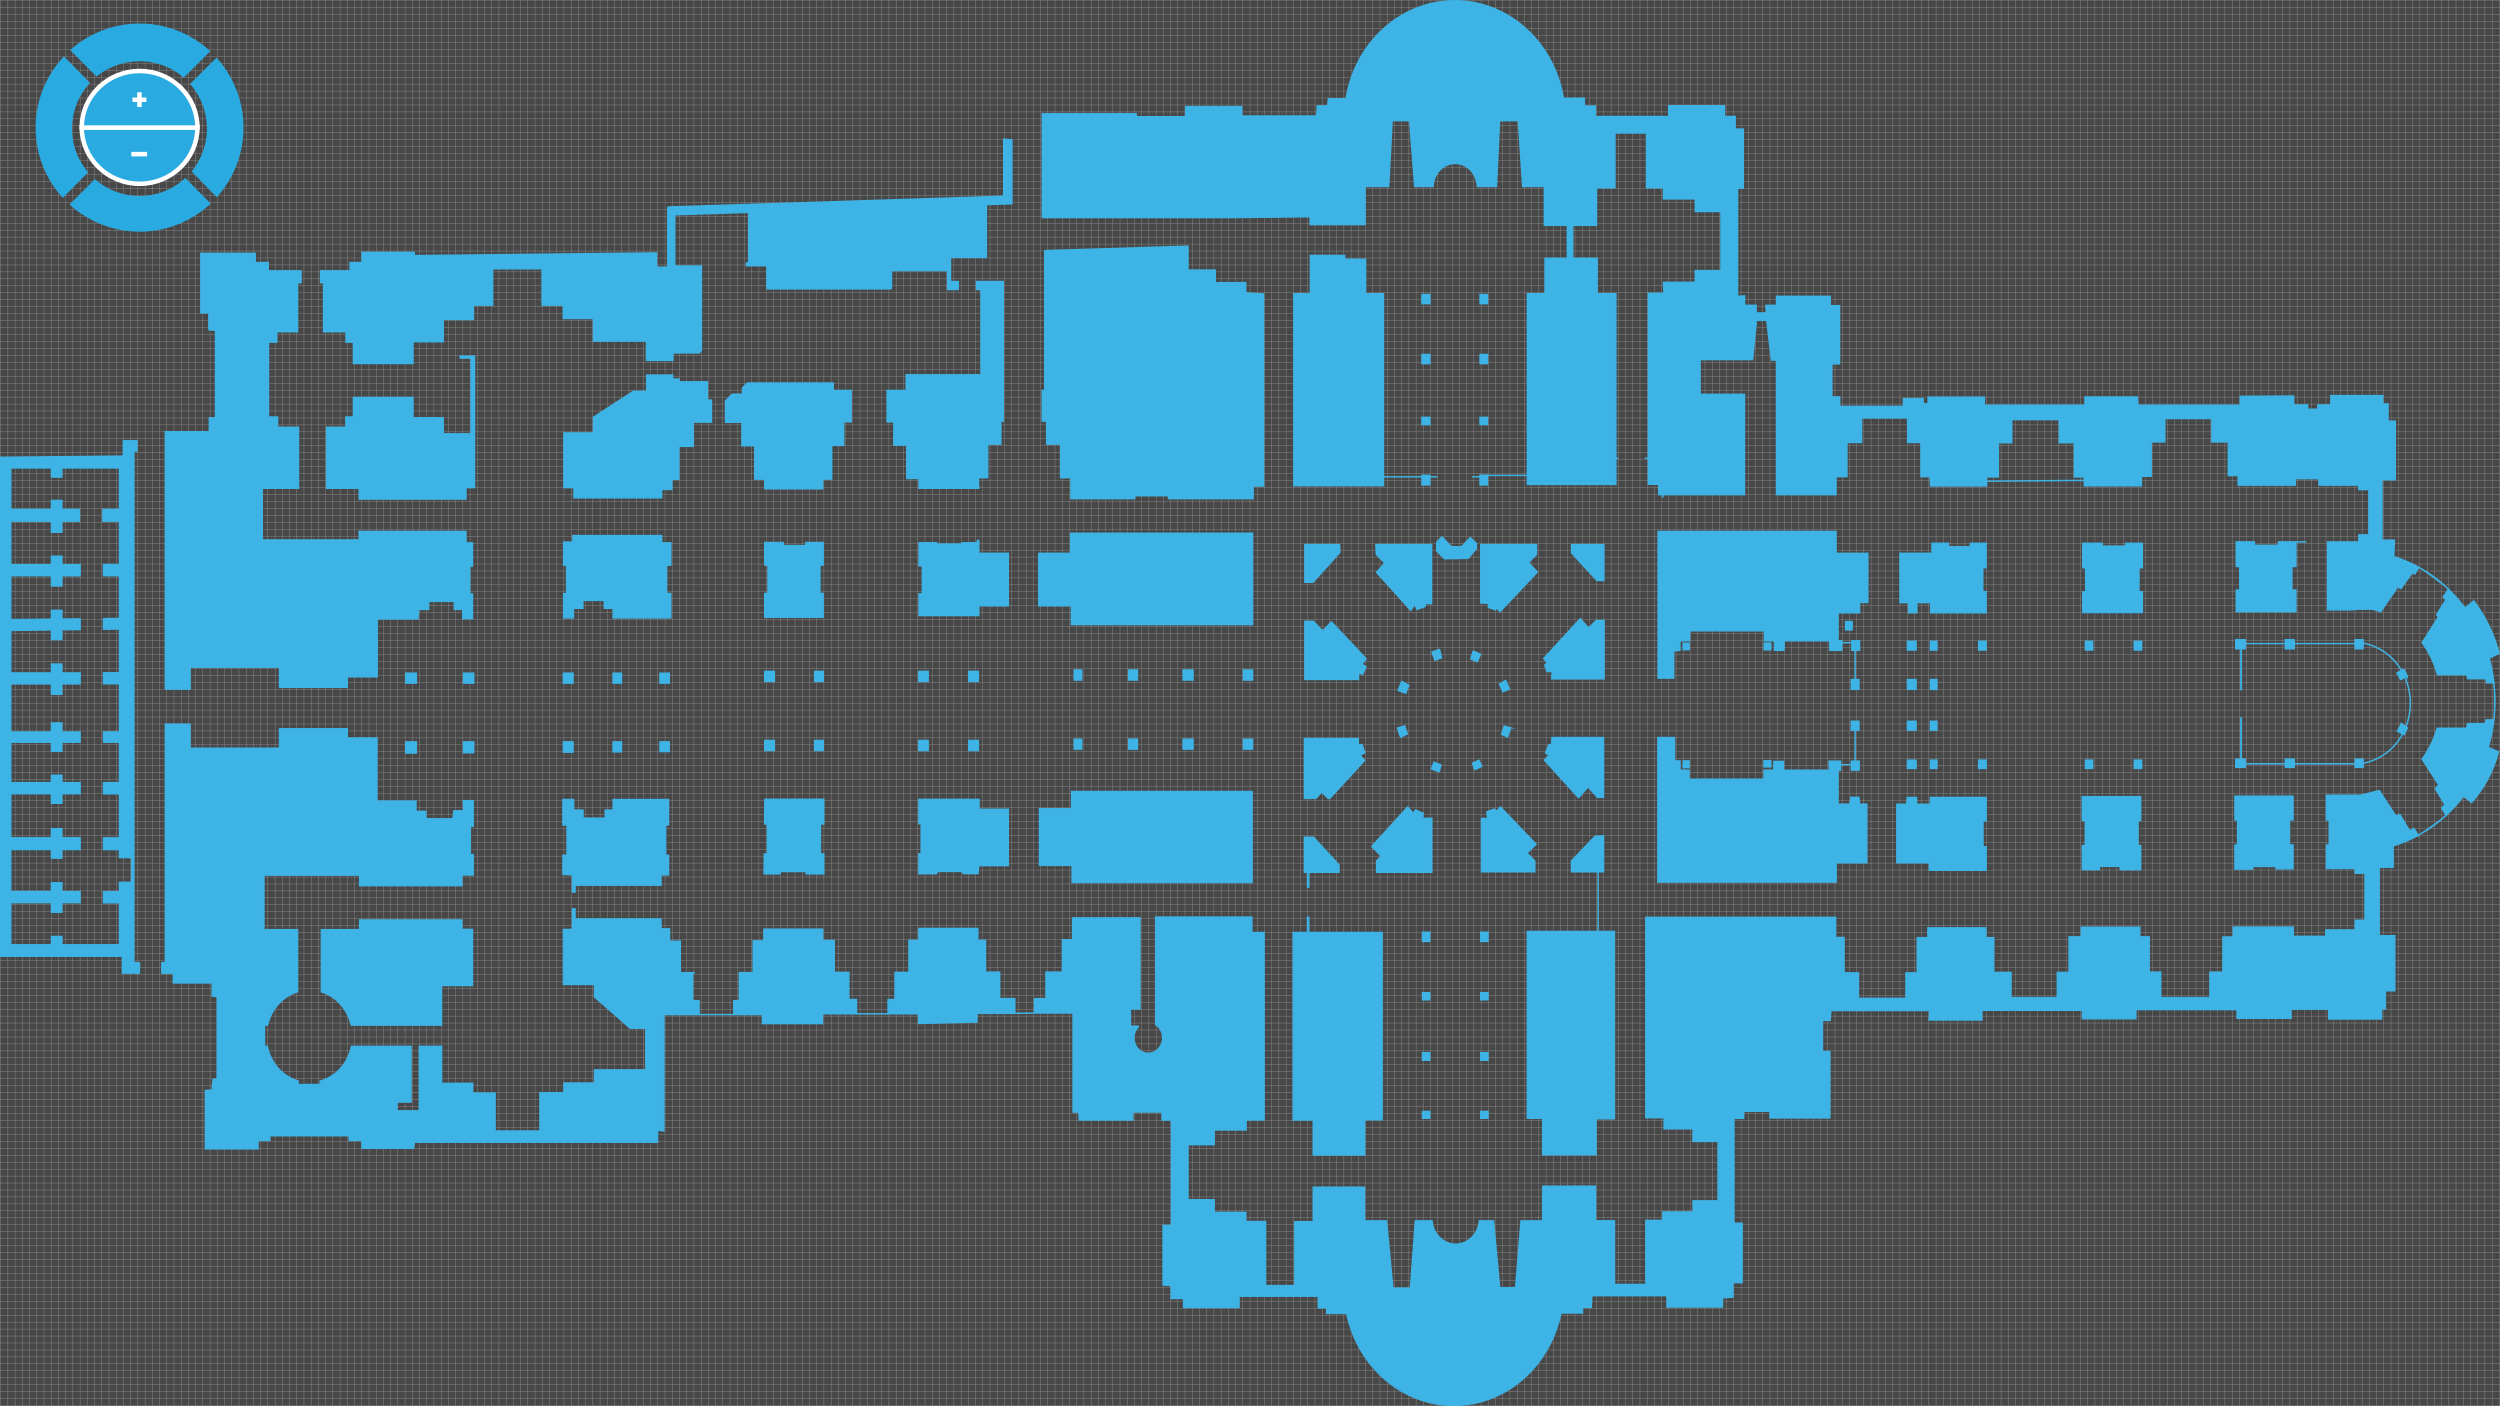 <svg xmlns="http://www.w3.org/2000/svg" viewBox="0 0 1920 1080"><rect x="0" y="0" width="1920" height="1080" fill="#333333" stroke="none"/><defs><style>.cls-1,.cls-10,.cls-4{fill:none;}.cls-1{stroke:#999;stroke-width:0.25px;}.cls-1,.cls-10,.cls-3,.cls-9{stroke-miterlimit:10;}.cls-2,.cls-3,.cls-5,.cls-8,.cls-9{fill:#29abe2;}.cls-2,.cls-3,.cls-4,.cls-5{stroke:#29abe2;stroke-width:1.14px;}.cls-2,.cls-4,.cls-5{stroke-linecap:round;stroke-linejoin:round;}.cls-2{stroke-dasharray:0.17 0.17;}.cls-6{opacity:0.1;}.cls-7{fill:#fff;}.cls-10,.cls-9{stroke:#fff;stroke-width:3.45px;}</style></defs><g id="grid"><g id="vertical"><line class="cls-1" x1="0.5" y1="1080" x2="0.5"/><line class="cls-1" x1="6.05" y1="1080" x2="6.05"/><line class="cls-1" x1="11.59" y1="1080" x2="11.59"/><line class="cls-1" x1="17.14" y1="1080" x2="17.14"/><line class="cls-1" x1="22.68" y1="1080" x2="22.68"/><line class="cls-1" x1="28.23" y1="1080" x2="28.23"/><line class="cls-1" x1="33.78" y1="1080" x2="33.78"/><line class="cls-1" x1="39.32" y1="1080" x2="39.32"/><line class="cls-1" x1="44.87" y1="1080" x2="44.87"/><line class="cls-1" x1="50.42" y1="1080" x2="50.42"/><line class="cls-1" x1="55.96" y1="1080" x2="55.96"/><line class="cls-1" x1="61.51" y1="1080" x2="61.51"/><line class="cls-1" x1="67.05" y1="1080" x2="67.05"/><line class="cls-1" x1="72.6" y1="1080" x2="72.6"/><line class="cls-1" x1="78.15" y1="1080" x2="78.15"/><line class="cls-1" x1="83.69" y1="1080" x2="83.69"/><line class="cls-1" x1="89.24" y1="1080" x2="89.24"/><line class="cls-1" x1="94.79" y1="1080" x2="94.79"/><line class="cls-1" x1="100.33" y1="1080" x2="100.33"/><line class="cls-1" x1="105.88" y1="1080" x2="105.88"/><line class="cls-1" x1="111.42" y1="1080" x2="111.42"/><line class="cls-1" x1="116.97" y1="1080" x2="116.97"/><line class="cls-1" x1="122.52" y1="1080" x2="122.52"/><line class="cls-1" x1="128.06" y1="1080" x2="128.06"/><line class="cls-1" x1="133.61" y1="1080" x2="133.61"/><line class="cls-1" x1="139.16" y1="1080" x2="139.16"/><line class="cls-1" x1="144.7" y1="1080" x2="144.7"/><line class="cls-1" x1="150.25" y1="1080" x2="150.25"/><line class="cls-1" x1="155.79" y1="1080" x2="155.79"/><line class="cls-1" x1="161.34" y1="1080" x2="161.34"/><line class="cls-1" x1="166.89" y1="1080" x2="166.89"/><line class="cls-1" x1="172.43" y1="1080" x2="172.43"/><line class="cls-1" x1="177.98" y1="1080" x2="177.98"/><line class="cls-1" x1="183.53" y1="1080" x2="183.53"/><line class="cls-1" x1="189.07" y1="1080" x2="189.07"/><line class="cls-1" x1="194.62" y1="1080" x2="194.62"/><line class="cls-1" x1="200.16" y1="1080" x2="200.16"/><line class="cls-1" x1="205.71" y1="1080" x2="205.71"/><line class="cls-1" x1="211.26" y1="1080" x2="211.26"/><line class="cls-1" x1="216.8" y1="1080" x2="216.8"/><line class="cls-1" x1="222.35" y1="1080" x2="222.35"/><line class="cls-1" x1="227.9" y1="1080" x2="227.9"/><line class="cls-1" x1="233.44" y1="1080" x2="233.44"/><line class="cls-1" x1="238.99" y1="1080" x2="238.99"/><line class="cls-1" x1="244.53" y1="1080" x2="244.53"/><line class="cls-1" x1="250.08" y1="1080" x2="250.08"/><line class="cls-1" x1="255.63" y1="1080" x2="255.63"/><line class="cls-1" x1="261.17" y1="1080" x2="261.17"/><line class="cls-1" x1="266.72" y1="1080" x2="266.72"/><line class="cls-1" x1="272.27" y1="1080" x2="272.27"/><line class="cls-1" x1="277.81" y1="1080" x2="277.81"/><line class="cls-1" x1="283.36" y1="1080" x2="283.36"/><line class="cls-1" x1="288.9" y1="1080" x2="288.9"/><line class="cls-1" x1="294.45" y1="1080" x2="294.45"/><line class="cls-1" x1="300" y1="1080" x2="300"/><line class="cls-1" x1="305.54" y1="1080" x2="305.54"/><line class="cls-1" x1="311.09" y1="1080" x2="311.09"/><line class="cls-1" x1="316.64" y1="1080" x2="316.64"/><line class="cls-1" x1="322.18" y1="1080" x2="322.18"/><line class="cls-1" x1="327.73" y1="1080" x2="327.73"/><line class="cls-1" x1="333.27" y1="1080" x2="333.27"/><line class="cls-1" x1="338.82" y1="1080" x2="338.82"/><line class="cls-1" x1="344.37" y1="1080" x2="344.37"/><line class="cls-1" x1="349.91" y1="1080" x2="349.91"/><line class="cls-1" x1="355.46" y1="1080" x2="355.46"/><line class="cls-1" x1="361.01" y1="1080" x2="361.01"/><line class="cls-1" x1="366.55" y1="1080" x2="366.55"/><line class="cls-1" x1="372.1" y1="1080" x2="372.1"/><line class="cls-1" x1="377.64" y1="1080" x2="377.64"/><line class="cls-1" x1="383.19" y1="1080" x2="383.19"/><line class="cls-1" x1="388.74" y1="1080" x2="388.74"/><line class="cls-1" x1="394.28" y1="1080" x2="394.28"/><line class="cls-1" x1="399.83" y1="1080" x2="399.83"/><line class="cls-1" x1="405.38" y1="1080" x2="405.38"/><line class="cls-1" x1="410.92" y1="1080" x2="410.92"/><line class="cls-1" x1="416.47" y1="1080" x2="416.47"/><line class="cls-1" x1="422.01" y1="1080" x2="422.01"/><line class="cls-1" x1="427.56" y1="1080" x2="427.56"/><line class="cls-1" x1="433.11" y1="1080" x2="433.11"/><line class="cls-1" x1="438.65" y1="1080" x2="438.65"/><line class="cls-1" x1="444.2" y1="1080" x2="444.2"/><line class="cls-1" x1="449.75" y1="1080" x2="449.75"/><line class="cls-1" x1="455.29" y1="1080" x2="455.29"/><line class="cls-1" x1="460.84" y1="1080" x2="460.84"/><line class="cls-1" x1="466.38" y1="1080" x2="466.38"/><line class="cls-1" x1="471.93" y1="1080" x2="471.93"/><line class="cls-1" x1="477.48" y1="1080" x2="477.48"/><line class="cls-1" x1="483.02" y1="1080" x2="483.02"/><line class="cls-1" x1="488.57" y1="1080" x2="488.57"/><line class="cls-1" x1="494.12" y1="1080" x2="494.12"/><line class="cls-1" x1="499.66" y1="1080" x2="499.66"/><line class="cls-1" x1="505.21" y1="1080" x2="505.21"/><line class="cls-1" x1="510.75" y1="1080" x2="510.75"/><line class="cls-1" x1="516.3" y1="1080" x2="516.3"/><line class="cls-1" x1="521.85" y1="1080" x2="521.85"/><line class="cls-1" x1="527.39" y1="1080" x2="527.39"/><line class="cls-1" x1="532.94" y1="1080" x2="532.94"/><line class="cls-1" x1="538.49" y1="1080" x2="538.49"/><line class="cls-1" x1="544.03" y1="1080" x2="544.03"/><line class="cls-1" x1="549.58" y1="1080" x2="549.58"/><line class="cls-1" x1="555.12" y1="1080" x2="555.12"/><line class="cls-1" x1="560.67" y1="1080" x2="560.67"/><line class="cls-1" x1="566.22" y1="1080" x2="566.22"/><line class="cls-1" x1="571.76" y1="1080" x2="571.76"/><line class="cls-1" x1="577.31" y1="1080" x2="577.31"/><line class="cls-1" x1="582.86" y1="1080" x2="582.86"/><line class="cls-1" x1="588.4" y1="1080" x2="588.4"/><line class="cls-1" x1="593.95" y1="1080" x2="593.95"/><line class="cls-1" x1="599.49" y1="1080" x2="599.49"/><line class="cls-1" x1="605.04" y1="1080" x2="605.04"/><line class="cls-1" x1="610.59" y1="1080" x2="610.59"/><line class="cls-1" x1="616.13" y1="1080" x2="616.13"/><line class="cls-1" x1="621.68" y1="1080" x2="621.68"/><line class="cls-1" x1="627.23" y1="1080" x2="627.23"/><line class="cls-1" x1="632.77" y1="1080" x2="632.77"/><line class="cls-1" x1="638.32" y1="1080" x2="638.32"/><line class="cls-1" x1="643.86" y1="1080" x2="643.86"/><line class="cls-1" x1="649.41" y1="1080" x2="649.41"/><line class="cls-1" x1="654.96" y1="1080" x2="654.96"/><line class="cls-1" x1="660.5" y1="1080" x2="660.5"/><line class="cls-1" x1="666.05" y1="1080" x2="666.05"/><line class="cls-1" x1="671.6" y1="1080" x2="671.6"/><line class="cls-1" x1="677.14" y1="1080" x2="677.14"/><line class="cls-1" x1="682.69" y1="1080" x2="682.69"/><line class="cls-1" x1="688.23" y1="1080" x2="688.23"/><line class="cls-1" x1="693.78" y1="1080" x2="693.78"/><line class="cls-1" x1="699.33" y1="1080" x2="699.33"/><line class="cls-1" x1="704.87" y1="1080" x2="704.87"/><line class="cls-1" x1="710.42" y1="1080" x2="710.42"/><line class="cls-1" x1="715.97" y1="1080" x2="715.97"/><line class="cls-1" x1="721.51" y1="1080" x2="721.51"/><line class="cls-1" x1="727.06" y1="1080" x2="727.06"/><line class="cls-1" x1="732.6" y1="1080" x2="732.6"/><line class="cls-1" x1="738.15" y1="1080" x2="738.15"/><line class="cls-1" x1="743.7" y1="1080" x2="743.7"/><line class="cls-1" x1="749.24" y1="1080" x2="749.24"/><line class="cls-1" x1="754.79" y1="1080" x2="754.79"/><line class="cls-1" x1="760.34" y1="1080" x2="760.34"/><line class="cls-1" x1="765.88" y1="1080" x2="765.88"/><line class="cls-1" x1="771.43" y1="1080" x2="771.43"/><line class="cls-1" x1="776.97" y1="1080" x2="776.97"/><line class="cls-1" x1="782.52" y1="1080" x2="782.52"/><line class="cls-1" x1="788.07" y1="1080" x2="788.07"/><line class="cls-1" x1="793.61" y1="1080" x2="793.61"/><line class="cls-1" x1="799.16" y1="1080" x2="799.16"/><line class="cls-1" x1="804.71" y1="1080" x2="804.71"/><line class="cls-1" x1="810.25" y1="1080" x2="810.25"/><line class="cls-1" x1="815.8" y1="1080" x2="815.8"/><line class="cls-1" x1="821.34" y1="1080" x2="821.34"/><line class="cls-1" x1="826.89" y1="1080" x2="826.89"/><line class="cls-1" x1="832.44" y1="1080" x2="832.44"/><line class="cls-1" x1="837.98" y1="1080" x2="837.98"/><line class="cls-1" x1="843.53" y1="1080" x2="843.53"/><line class="cls-1" x1="849.08" y1="1080" x2="849.08"/><line class="cls-1" x1="854.62" y1="1080" x2="854.62"/><line class="cls-1" x1="860.17" y1="1080" x2="860.17"/><line class="cls-1" x1="865.71" y1="1080" x2="865.71"/><line class="cls-1" x1="871.26" y1="1080" x2="871.26"/><line class="cls-1" x1="876.81" y1="1080" x2="876.81"/><line class="cls-1" x1="882.35" y1="1080" x2="882.35"/><line class="cls-1" x1="887.9" y1="1080" x2="887.9"/><line class="cls-1" x1="893.45" y1="1080" x2="893.45"/><line class="cls-1" x1="898.99" y1="1080" x2="898.99"/><line class="cls-1" x1="904.54" y1="1080" x2="904.54"/><line class="cls-1" x1="910.08" y1="1080" x2="910.08"/><line class="cls-1" x1="915.63" y1="1080" x2="915.63"/><line class="cls-1" x1="921.18" y1="1080" x2="921.18"/><line class="cls-1" x1="926.72" y1="1080" x2="926.72"/><line class="cls-1" x1="932.27" y1="1080" x2="932.27"/><line class="cls-1" x1="937.82" y1="1080" x2="937.82"/><line class="cls-1" x1="943.36" y1="1080" x2="943.36"/><line class="cls-1" x1="948.91" y1="1080" x2="948.91"/><line class="cls-1" x1="954.45" y1="1080" x2="954.45"/><line class="cls-1" x1="960" y1="1080" x2="960"/><line class="cls-1" x1="965.55" y1="1080" x2="965.55"/><line class="cls-1" x1="971.09" y1="1080" x2="971.09"/><line class="cls-1" x1="976.64" y1="1080" x2="976.64"/><line class="cls-1" x1="982.18" y1="1080" x2="982.18"/><line class="cls-1" x1="987.73" y1="1080" x2="987.73"/><line class="cls-1" x1="993.28" y1="1080" x2="993.28"/><line class="cls-1" x1="998.82" y1="1080" x2="998.82"/><line class="cls-1" x1="1004.37" y1="1080" x2="1004.37"/><line class="cls-1" x1="1009.92" y1="1080" x2="1009.92"/><line class="cls-1" x1="1015.46" y1="1080" x2="1015.46"/><line class="cls-1" x1="1021.01" y1="1080" x2="1021.01"/><line class="cls-1" x1="1026.55" y1="1080" x2="1026.55"/><line class="cls-1" x1="1032.1" y1="1080" x2="1032.1"/><line class="cls-1" x1="1037.65" y1="1080" x2="1037.65"/><line class="cls-1" x1="1043.19" y1="1080" x2="1043.19"/><line class="cls-1" x1="1048.74" y1="1080" x2="1048.74"/><line class="cls-1" x1="1054.29" y1="1080" x2="1054.29"/><line class="cls-1" x1="1059.83" y1="1080" x2="1059.83"/><line class="cls-1" x1="1065.38" y1="1080" x2="1065.38"/><line class="cls-1" x1="1070.92" y1="1080" x2="1070.92"/><line class="cls-1" x1="1076.47" y1="1080" x2="1076.47"/><line class="cls-1" x1="1082.02" y1="1080" x2="1082.02"/><line class="cls-1" x1="1087.56" y1="1080" x2="1087.56"/><line class="cls-1" x1="1093.11" y1="1080" x2="1093.11"/><line class="cls-1" x1="1098.66" y1="1080" x2="1098.66"/><line class="cls-1" x1="1104.2" y1="1080" x2="1104.2"/><line class="cls-1" x1="1109.75" y1="1080" x2="1109.75"/><line class="cls-1" x1="1115.29" y1="1080" x2="1115.29"/><line class="cls-1" x1="1120.84" y1="1080" x2="1120.84"/><line class="cls-1" x1="1126.39" y1="1080" x2="1126.39"/><line class="cls-1" x1="1131.93" y1="1080" x2="1131.93"/><line class="cls-1" x1="1137.48" y1="1080" x2="1137.48"/><line class="cls-1" x1="1143.03" y1="1080" x2="1143.03"/><line class="cls-1" x1="1148.57" y1="1080" x2="1148.57"/><line class="cls-1" x1="1154.12" y1="1080" x2="1154.12"/><line class="cls-1" x1="1159.66" y1="1080" x2="1159.66"/><line class="cls-1" x1="1165.21" y1="1080" x2="1165.21"/><line class="cls-1" x1="1170.76" y1="1080" x2="1170.76"/><line class="cls-1" x1="1176.3" y1="1080" x2="1176.3"/><line class="cls-1" x1="1181.85" y1="1080" x2="1181.85"/><line class="cls-1" x1="1187.4" y1="1080" x2="1187.4"/><line class="cls-1" x1="1192.94" y1="1080" x2="1192.94"/><line class="cls-1" x1="1198.49" y1="1080" x2="1198.49"/><line class="cls-1" x1="1204.03" y1="1080" x2="1204.03"/><line class="cls-1" x1="1209.58" y1="1080" x2="1209.58"/><line class="cls-1" x1="1215.13" y1="1080" x2="1215.13"/><line class="cls-1" x1="1220.67" y1="1080" x2="1220.67"/><line class="cls-1" x1="1226.22" y1="1080" x2="1226.22"/><line class="cls-1" x1="1231.77" y1="1080" x2="1231.77"/><line class="cls-1" x1="1237.31" y1="1080" x2="1237.31"/><line class="cls-1" x1="1242.86" y1="1080" x2="1242.86"/><line class="cls-1" x1="1248.4" y1="1080" x2="1248.4"/><line class="cls-1" x1="1253.95" y1="1080" x2="1253.95"/><line class="cls-1" x1="1259.5" y1="1080" x2="1259.5"/><line class="cls-1" x1="1265.04" y1="1080" x2="1265.04"/><line class="cls-1" x1="1270.59" y1="1080" x2="1270.59"/><line class="cls-1" x1="1276.14" y1="1080" x2="1276.14"/><line class="cls-1" x1="1281.68" y1="1080" x2="1281.68"/><line class="cls-1" x1="1287.23" y1="1080" x2="1287.23"/><line class="cls-1" x1="1292.77" y1="1080" x2="1292.77"/><line class="cls-1" x1="1298.32" y1="1080" x2="1298.32"/><line class="cls-1" x1="1303.87" y1="1080" x2="1303.87"/><line class="cls-1" x1="1309.41" y1="1080" x2="1309.41"/><line class="cls-1" x1="1314.96" y1="1080" x2="1314.96"/><line class="cls-1" x1="1320.51" y1="1080" x2="1320.51"/><line class="cls-1" x1="1326.05" y1="1080" x2="1326.05"/><line class="cls-1" x1="1331.6" y1="1080" x2="1331.6"/><line class="cls-1" x1="1337.14" y1="1080" x2="1337.14"/><line class="cls-1" x1="1342.69" y1="1080" x2="1342.69"/><line class="cls-1" x1="1348.24" y1="1080" x2="1348.24"/><line class="cls-1" x1="1353.78" y1="1080" x2="1353.78"/><line class="cls-1" x1="1359.33" y1="1080" x2="1359.33"/><line class="cls-1" x1="1364.88" y1="1080" x2="1364.88"/><line class="cls-1" x1="1370.42" y1="1080" x2="1370.42"/><line class="cls-1" x1="1375.97" y1="1080" x2="1375.97"/><line class="cls-1" x1="1381.51" y1="1080" x2="1381.51"/><line class="cls-1" x1="1387.06" y1="1080" x2="1387.06"/><line class="cls-1" x1="1392.61" y1="1080" x2="1392.61"/><line class="cls-1" x1="1398.15" y1="1080" x2="1398.15"/><line class="cls-1" x1="1403.7" y1="1080" x2="1403.7"/><line class="cls-1" x1="1409.25" y1="1080" x2="1409.25"/><line class="cls-1" x1="1414.79" y1="1080" x2="1414.79"/><line class="cls-1" x1="1420.34" y1="1080" x2="1420.34"/><line class="cls-1" x1="1425.88" y1="1080" x2="1425.88"/><line class="cls-1" x1="1431.43" y1="1080" x2="1431.43"/><line class="cls-1" x1="1436.98" y1="1080" x2="1436.98"/><line class="cls-1" x1="1442.52" y1="1080" x2="1442.52"/><line class="cls-1" x1="1448.07" y1="1080" x2="1448.07"/><line class="cls-1" x1="1453.62" y1="1080" x2="1453.62"/><line class="cls-1" x1="1459.16" y1="1080" x2="1459.16"/><line class="cls-1" x1="1464.71" y1="1080" x2="1464.71"/><line class="cls-1" x1="1470.25" y1="1080" x2="1470.25"/><line class="cls-1" x1="1475.8" y1="1080" x2="1475.8"/><line class="cls-1" x1="1481.35" y1="1080" x2="1481.35"/><line class="cls-1" x1="1486.89" y1="1080" x2="1486.89"/><line class="cls-1" x1="1492.44" y1="1080" x2="1492.44"/><line class="cls-1" x1="1497.99" y1="1080" x2="1497.99"/><line class="cls-1" x1="1503.53" y1="1080" x2="1503.53"/><line class="cls-1" x1="1509.08" y1="1080" x2="1509.08"/><line class="cls-1" x1="1514.62" y1="1080" x2="1514.62"/><line class="cls-1" x1="1520.17" y1="1080" x2="1520.17"/><line class="cls-1" x1="1525.72" y1="1080" x2="1525.72"/><line class="cls-1" x1="1531.26" y1="1080" x2="1531.26"/><line class="cls-1" x1="1536.81" y1="1080" x2="1536.81"/><line class="cls-1" x1="1542.36" y1="1080" x2="1542.36"/><line class="cls-1" x1="1547.9" y1="1080" x2="1547.9"/><line class="cls-1" x1="1553.45" y1="1080" x2="1553.45"/><line class="cls-1" x1="1558.99" y1="1080" x2="1558.99"/><line class="cls-1" x1="1564.54" y1="1080" x2="1564.54"/><line class="cls-1" x1="1570.09" y1="1080" x2="1570.09"/><line class="cls-1" x1="1575.63" y1="1080" x2="1575.63"/><line class="cls-1" x1="1581.18" y1="1080" x2="1581.18"/><line class="cls-1" x1="1586.73" y1="1080" x2="1586.73"/><line class="cls-1" x1="1592.27" y1="1080" x2="1592.27"/><line class="cls-1" x1="1597.82" y1="1080" x2="1597.82"/><line class="cls-1" x1="1603.36" y1="1080" x2="1603.36"/><line class="cls-1" x1="1608.91" y1="1080" x2="1608.91"/><line class="cls-1" x1="1614.46" y1="1080" x2="1614.46"/><line class="cls-1" x1="1620" y1="1080" x2="1620"/><line class="cls-1" x1="1625.55" y1="1080" x2="1625.55"/><line class="cls-1" x1="1631.1" y1="1080" x2="1631.1"/><line class="cls-1" x1="1636.64" y1="1080" x2="1636.64"/><line class="cls-1" x1="1642.19" y1="1080" x2="1642.19"/><line class="cls-1" x1="1647.73" y1="1080" x2="1647.73"/><line class="cls-1" x1="1653.28" y1="1080" x2="1653.28"/><line class="cls-1" x1="1658.83" y1="1080" x2="1658.83"/><line class="cls-1" x1="1664.37" y1="1080" x2="1664.37"/><line class="cls-1" x1="1669.92" y1="1080" x2="1669.92"/><line class="cls-1" x1="1675.47" y1="1080" x2="1675.47"/><line class="cls-1" x1="1681.01" y1="1080" x2="1681.01"/><line class="cls-1" x1="1686.56" y1="1080" x2="1686.56"/><line class="cls-1" x1="1692.1" y1="1080" x2="1692.1"/><line class="cls-1" x1="1697.65" y1="1080" x2="1697.65"/><line class="cls-1" x1="1703.2" y1="1080" x2="1703.2"/><line class="cls-1" x1="1708.74" y1="1080" x2="1708.74"/><line class="cls-1" x1="1714.29" y1="1080" x2="1714.29"/><line class="cls-1" x1="1719.84" y1="1080" x2="1719.84"/><line class="cls-1" x1="1725.38" y1="1080" x2="1725.38"/><line class="cls-1" x1="1730.93" y1="1080" x2="1730.93"/><line class="cls-1" x1="1736.47" y1="1080" x2="1736.47"/><line class="cls-1" x1="1742.02" y1="1080" x2="1742.02"/><line class="cls-1" x1="1747.57" y1="1080" x2="1747.57"/><line class="cls-1" x1="1753.11" y1="1080" x2="1753.11"/><line class="cls-1" x1="1758.66" y1="1080" x2="1758.66"/><line class="cls-1" x1="1764.21" y1="1080" x2="1764.21"/><line class="cls-1" x1="1769.75" y1="1080" x2="1769.75"/><line class="cls-1" x1="1775.3" y1="1080" x2="1775.3"/><line class="cls-1" x1="1780.84" y1="1080" x2="1780.84"/><line class="cls-1" x1="1786.39" y1="1080" x2="1786.39"/><line class="cls-1" x1="1791.94" y1="1080" x2="1791.94"/><line class="cls-1" x1="1797.48" y1="1080" x2="1797.48"/><line class="cls-1" x1="1803.03" y1="1080" x2="1803.03"/><line class="cls-1" x1="1808.58" y1="1080" x2="1808.58"/><line class="cls-1" x1="1814.12" y1="1080" x2="1814.12"/><line class="cls-1" x1="1819.67" y1="1080" x2="1819.67"/><line class="cls-1" x1="1825.21" y1="1080" x2="1825.21"/><line class="cls-1" x1="1830.76" y1="1080" x2="1830.76"/><line class="cls-1" x1="1836.31" y1="1080" x2="1836.31"/><line class="cls-1" x1="1841.85" y1="1080" x2="1841.85"/><line class="cls-1" x1="1847.4" y1="1080" x2="1847.4"/><line class="cls-1" x1="1852.95" y1="1080" x2="1852.95"/><line class="cls-1" x1="1858.49" y1="1080" x2="1858.49"/><line class="cls-1" x1="1864.04" y1="1080" x2="1864.04"/><line class="cls-1" x1="1869.58" y1="1080" x2="1869.58"/><line class="cls-1" x1="1875.13" y1="1080" x2="1875.13"/><line class="cls-1" x1="1880.68" y1="1080" x2="1880.68"/><line class="cls-1" x1="1886.22" y1="1080" x2="1886.22"/><line class="cls-1" x1="1891.77" y1="1080" x2="1891.77"/><line class="cls-1" x1="1897.32" y1="1080" x2="1897.32"/><line class="cls-1" x1="1902.86" y1="1080" x2="1902.86"/><line class="cls-1" x1="1908.41" y1="1080" x2="1908.41"/><line class="cls-1" x1="1913.95" y1="1080" x2="1913.95"/><line class="cls-1" x1="1919.5" y1="1080" x2="1919.5"/></g><g id="horizontal"><line class="cls-1" y1="0.5" x2="1920" y2="0.5"/><line class="cls-1" y1="5.84" x2="1920" y2="5.84"/><line class="cls-1" y1="11.18" x2="1920" y2="11.18"/><line class="cls-1" y1="16.52" x2="1920" y2="16.52"/><line class="cls-1" y1="21.87" x2="1920" y2="21.87"/><line class="cls-1" y1="27.21" x2="1920" y2="27.21"/><line class="cls-1" y1="32.55" x2="1920" y2="32.55"/><line class="cls-1" y1="37.89" x2="1920" y2="37.89"/><line class="cls-1" y1="43.23" x2="1920" y2="43.23"/><line class="cls-1" y1="48.57" x2="1920" y2="48.57"/><line class="cls-1" y1="53.92" x2="1920" y2="53.92"/><line class="cls-1" y1="59.26" x2="1920" y2="59.26"/><line class="cls-1" y1="64.6" x2="1920" y2="64.6"/><line class="cls-1" y1="69.94" x2="1920" y2="69.94"/><line class="cls-1" y1="75.28" x2="1920" y2="75.28"/><line class="cls-1" y1="80.62" x2="1920" y2="80.62"/><line class="cls-1" y1="85.97" x2="1920" y2="85.97"/><line class="cls-1" y1="91.31" x2="1920" y2="91.31"/><line class="cls-1" y1="96.65" x2="1920" y2="96.65"/><line class="cls-1" y1="101.99" x2="1920" y2="101.99"/><line class="cls-1" y1="107.33" x2="1920" y2="107.33"/><line class="cls-1" y1="112.67" x2="1920" y2="112.67"/><line class="cls-1" y1="118.01" x2="1920" y2="118.01"/><line class="cls-1" y1="123.36" x2="1920" y2="123.36"/><line class="cls-1" y1="128.7" x2="1920" y2="128.7"/><line class="cls-1" y1="134.04" x2="1920" y2="134.04"/><line class="cls-1" y1="139.38" x2="1920" y2="139.38"/><line class="cls-1" y1="144.72" x2="1920" y2="144.72"/><line class="cls-1" y1="150.06" x2="1920" y2="150.06"/><line class="cls-1" y1="155.41" x2="1920" y2="155.41"/><line class="cls-1" y1="160.75" x2="1920" y2="160.75"/><line class="cls-1" y1="166.09" x2="1920" y2="166.09"/><line class="cls-1" y1="171.43" x2="1920" y2="171.43"/><line class="cls-1" y1="176.77" x2="1920" y2="176.77"/><line class="cls-1" y1="182.11" x2="1920" y2="182.11"/><line class="cls-1" y1="187.46" x2="1920" y2="187.46"/><line class="cls-1" y1="192.8" x2="1920" y2="192.8"/><line class="cls-1" y1="198.14" x2="1920" y2="198.14"/><line class="cls-1" y1="203.48" x2="1920" y2="203.48"/><line class="cls-1" y1="208.82" x2="1920" y2="208.82"/><line class="cls-1" y1="214.16" x2="1920" y2="214.16"/><line class="cls-1" y1="219.5" x2="1920" y2="219.5"/><line class="cls-1" y1="224.85" x2="1920" y2="224.85"/><line class="cls-1" y1="230.19" x2="1920" y2="230.19"/><line class="cls-1" y1="235.53" x2="1920" y2="235.53"/><line class="cls-1" y1="240.87" x2="1920" y2="240.87"/><line class="cls-1" y1="246.21" x2="1920" y2="246.21"/><line class="cls-1" y1="251.55" x2="1920" y2="251.55"/><line class="cls-1" y1="256.9" x2="1920" y2="256.9"/><line class="cls-1" y1="262.24" x2="1920" y2="262.24"/><line class="cls-1" y1="267.58" x2="1920" y2="267.58"/><line class="cls-1" y1="272.92" x2="1920" y2="272.92"/><line class="cls-1" y1="278.26" x2="1920" y2="278.26"/><line class="cls-1" y1="283.6" x2="1920" y2="283.6"/><line class="cls-1" y1="288.95" x2="1920" y2="288.95"/><line class="cls-1" y1="294.29" x2="1920" y2="294.29"/><line class="cls-1" y1="299.63" x2="1920" y2="299.63"/><line class="cls-1" y1="304.97" x2="1920" y2="304.97"/><line class="cls-1" y1="310.31" x2="1920" y2="310.31"/><line class="cls-1" y1="315.65" x2="1920" y2="315.65"/><line class="cls-1" y1="321" x2="1920" y2="321"/><line class="cls-1" y1="326.34" x2="1920" y2="326.34"/><line class="cls-1" y1="331.68" x2="1920" y2="331.68"/><line class="cls-1" y1="337.02" x2="1920" y2="337.02"/><line class="cls-1" y1="342.36" x2="1920" y2="342.36"/><line class="cls-1" y1="347.7" x2="1920" y2="347.7"/><line class="cls-1" y1="353.04" x2="1920" y2="353.04"/><line class="cls-1" y1="358.39" x2="1920" y2="358.39"/><line class="cls-1" y1="363.73" x2="1920" y2="363.73"/><line class="cls-1" y1="369.07" x2="1920" y2="369.07"/><line class="cls-1" y1="374.41" x2="1920" y2="374.41"/><line class="cls-1" y1="379.75" x2="1920" y2="379.75"/><line class="cls-1" y1="385.09" x2="1920" y2="385.09"/><line class="cls-1" y1="390.44" x2="1920" y2="390.44"/><line class="cls-1" y1="395.78" x2="1920" y2="395.78"/><line class="cls-1" y1="401.12" x2="1920" y2="401.12"/><line class="cls-1" y1="406.46" x2="1920" y2="406.46"/><line class="cls-1" y1="411.8" x2="1920" y2="411.8"/><line class="cls-1" y1="417.14" x2="1920" y2="417.14"/><line class="cls-1" y1="422.49" x2="1920" y2="422.49"/><line class="cls-1" y1="427.83" x2="1920" y2="427.83"/><line class="cls-1" y1="433.17" x2="1920" y2="433.17"/><line class="cls-1" y1="438.51" x2="1920" y2="438.51"/><line class="cls-1" y1="443.85" x2="1920" y2="443.85"/><line class="cls-1" y1="449.19" x2="1920" y2="449.19"/><line class="cls-1" y1="454.53" x2="1920" y2="454.53"/><line class="cls-1" y1="459.88" x2="1920" y2="459.88"/><line class="cls-1" y1="465.22" x2="1920" y2="465.22"/><line class="cls-1" y1="470.56" x2="1920" y2="470.56"/><line class="cls-1" y1="475.9" x2="1920" y2="475.9"/><line class="cls-1" y1="481.24" x2="1920" y2="481.24"/><line class="cls-1" y1="486.58" x2="1920" y2="486.58"/><line class="cls-1" y1="491.93" x2="1920" y2="491.93"/><line class="cls-1" y1="497.27" x2="1920" y2="497.27"/><line class="cls-1" y1="502.61" x2="1920" y2="502.61"/><line class="cls-1" y1="507.95" x2="1920" y2="507.95"/><line class="cls-1" y1="513.29" x2="1920" y2="513.29"/><line class="cls-1" y1="518.63" x2="1920" y2="518.63"/><line class="cls-1" y1="523.98" x2="1920" y2="523.98"/><line class="cls-1" y1="529.32" x2="1920" y2="529.32"/><line class="cls-1" y1="534.66" x2="1920" y2="534.66"/><line class="cls-1" y1="540" x2="1920" y2="540"/><line class="cls-1" y1="545.34" x2="1920" y2="545.34"/><line class="cls-1" y1="550.68" x2="1920" y2="550.68"/><line class="cls-1" y1="556.02" x2="1920" y2="556.02"/><line class="cls-1" y1="561.37" x2="1920" y2="561.37"/><line class="cls-1" y1="566.71" x2="1920" y2="566.71"/><line class="cls-1" y1="572.05" x2="1920" y2="572.05"/><line class="cls-1" y1="577.39" x2="1920" y2="577.39"/><line class="cls-1" y1="582.73" x2="1920" y2="582.73"/><line class="cls-1" y1="588.07" x2="1920" y2="588.07"/><line class="cls-1" y1="593.42" x2="1920" y2="593.42"/><line class="cls-1" y1="598.76" x2="1920" y2="598.76"/><line class="cls-1" y1="604.1" x2="1920" y2="604.1"/><line class="cls-1" y1="609.44" x2="1920" y2="609.44"/><line class="cls-1" y1="614.78" x2="1920" y2="614.78"/><line class="cls-1" y1="620.12" x2="1920" y2="620.12"/><line class="cls-1" y1="625.47" x2="1920" y2="625.47"/><line class="cls-1" y1="630.81" x2="1920" y2="630.81"/><line class="cls-1" y1="636.15" x2="1920" y2="636.15"/><line class="cls-1" y1="641.49" x2="1920" y2="641.49"/><line class="cls-1" y1="646.83" x2="1920" y2="646.83"/><line class="cls-1" y1="652.17" x2="1920" y2="652.17"/><line class="cls-1" y1="657.51" x2="1920" y2="657.51"/><line class="cls-1" y1="662.86" x2="1920" y2="662.86"/><line class="cls-1" y1="668.2" x2="1920" y2="668.2"/><line class="cls-1" y1="673.54" x2="1920" y2="673.54"/><line class="cls-1" y1="678.88" x2="1920" y2="678.88"/><line class="cls-1" y1="684.22" x2="1920" y2="684.22"/><line class="cls-1" y1="689.56" x2="1920" y2="689.56"/><line class="cls-1" y1="694.91" x2="1920" y2="694.91"/><line class="cls-1" y1="700.25" x2="1920" y2="700.25"/><line class="cls-1" y1="705.59" x2="1920" y2="705.59"/><line class="cls-1" y1="710.93" x2="1920" y2="710.93"/><line class="cls-1" y1="716.27" x2="1920" y2="716.27"/><line class="cls-1" y1="721.61" x2="1920" y2="721.61"/><line class="cls-1" y1="726.96" x2="1920" y2="726.96"/><line class="cls-1" y1="732.3" x2="1920" y2="732.3"/><line class="cls-1" y1="737.64" x2="1920" y2="737.64"/><line class="cls-1" y1="742.98" x2="1920" y2="742.98"/><line class="cls-1" y1="748.32" x2="1920" y2="748.32"/><line class="cls-1" y1="753.66" x2="1920" y2="753.66"/><line class="cls-1" y1="759" x2="1920" y2="759"/><line class="cls-1" y1="764.35" x2="1920" y2="764.35"/><line class="cls-1" y1="769.69" x2="1920" y2="769.69"/><line class="cls-1" y1="775.03" x2="1920" y2="775.03"/><line class="cls-1" y1="780.37" x2="1920" y2="780.37"/><line class="cls-1" y1="785.71" x2="1920" y2="785.71"/><line class="cls-1" y1="791.05" x2="1920" y2="791.05"/><line class="cls-1" y1="796.4" x2="1920" y2="796.4"/><line class="cls-1" y1="801.74" x2="1920" y2="801.74"/><line class="cls-1" y1="807.08" x2="1920" y2="807.08"/><line class="cls-1" y1="812.42" x2="1920" y2="812.42"/><line class="cls-1" y1="817.76" x2="1920" y2="817.76"/><line class="cls-1" y1="823.1" x2="1920" y2="823.1"/><line class="cls-1" y1="828.45" x2="1920" y2="828.45"/><line class="cls-1" y1="833.79" x2="1920" y2="833.79"/><line class="cls-1" y1="839.13" x2="1920" y2="839.13"/><line class="cls-1" y1="844.47" x2="1920" y2="844.47"/><line class="cls-1" y1="849.81" x2="1920" y2="849.81"/><line class="cls-1" y1="855.15" x2="1920" y2="855.15"/><line class="cls-1" y1="860.5" x2="1920" y2="860.5"/><line class="cls-1" y1="865.84" x2="1920" y2="865.84"/><line class="cls-1" y1="871.18" x2="1920" y2="871.18"/><line class="cls-1" y1="876.52" x2="1920" y2="876.52"/><line class="cls-1" y1="881.86" x2="1920" y2="881.86"/><line class="cls-1" y1="887.2" x2="1920" y2="887.2"/><line class="cls-1" y1="892.54" x2="1920" y2="892.54"/><line class="cls-1" y1="897.89" x2="1920" y2="897.89"/><line class="cls-1" y1="903.23" x2="1920" y2="903.23"/><line class="cls-1" y1="908.57" x2="1920" y2="908.57"/><line class="cls-1" y1="913.91" x2="1920" y2="913.91"/><line class="cls-1" y1="919.25" x2="1920" y2="919.25"/><line class="cls-1" y1="924.59" x2="1920" y2="924.59"/><line class="cls-1" y1="929.94" x2="1920" y2="929.94"/><line class="cls-1" y1="935.28" x2="1920" y2="935.28"/><line class="cls-1" y1="940.62" x2="1920" y2="940.62"/><line class="cls-1" y1="945.96" x2="1920" y2="945.96"/><line class="cls-1" y1="951.3" x2="1920" y2="951.3"/><line class="cls-1" y1="956.64" x2="1920" y2="956.64"/><line class="cls-1" y1="961.99" x2="1920" y2="961.99"/><line class="cls-1" y1="967.33" x2="1920" y2="967.33"/><line class="cls-1" y1="972.67" x2="1920" y2="972.67"/><line class="cls-1" y1="978.01" x2="1920" y2="978.01"/><line class="cls-1" y1="983.35" x2="1920" y2="983.35"/><line class="cls-1" y1="988.69" x2="1920" y2="988.69"/><line class="cls-1" y1="994.03" x2="1920" y2="994.03"/><line class="cls-1" y1="999.38" x2="1920" y2="999.38"/><line class="cls-1" y1="1004.72" x2="1920" y2="1004.72"/><line class="cls-1" y1="1010.06" x2="1920" y2="1010.06"/><line class="cls-1" y1="1015.4" x2="1920" y2="1015.4"/><line class="cls-1" y1="1020.74" x2="1920" y2="1020.74"/><line class="cls-1" y1="1026.08" x2="1920" y2="1026.08"/><line class="cls-1" y1="1031.43" x2="1920" y2="1031.43"/><line class="cls-1" y1="1036.77" x2="1920" y2="1036.77"/><line class="cls-1" y1="1042.11" x2="1920" y2="1042.11"/><line class="cls-1" y1="1047.45" x2="1920" y2="1047.45"/><line class="cls-1" y1="1052.79" x2="1920" y2="1052.79"/><line class="cls-1" y1="1058.13" x2="1920" y2="1058.13"/><line class="cls-1" y1="1063.48" x2="1920" y2="1063.48"/><line class="cls-1" y1="1068.82" x2="1920" y2="1068.82"/><line class="cls-1" y1="1074.16" x2="1920" y2="1074.16"/><line class="cls-1" y1="1079.5" x2="1920" y2="1079.5"/></g></g><g id="crypt"><path class="cls-2" d="M1915.28,552.88a124.17,124.17,0,0,0,0-28.45"/><path class="cls-3" d="M1915.28,552.88h-6c-.13,1-.26,1.91-.41,2.87H1895.1c-.21,1.19-.44,2.37-.68,3.55h-22.69A74.07,74.07,0,0,1,1860.18,583L1873,602.86c-.85,1-1.72,1.95-2.61,2.89l7.4,12.31c-.85.87-1.72,1.71-2.6,2.55l3.42,5.49a113.34,113.34,0,0,0,13.32-14.67l6.28,4.81a94.74,94.74,0,0,0,20.59-38.86L1910.9,574a124,124,0,0,0,4.38-21.12"/><path class="cls-2" d="M1880.42,452.54a108.06,108.06,0,0,0-22.87-16.9"/><path class="cls-3" d="M1919.34,501.7l-7.71,3.76a123,123,0,0,1,3.69,19h-5.66c-.11-1.09-.24-2.17-.38-3.26H1895.1c-.17-1-.36-2-.56-3H1872a74.16,74.16,0,0,0-11.77-24.57l12.53-19.85c-.49-.56-1-1.11-1.48-1.65l7.22-11.45c-.69-.76-1.39-1.52-2.1-2.26l4-5.89a113.88,113.88,0,0,1,12.66,14.5l6.84-5.5A117.74,117.74,0,0,1,1919.34,501.7Z"/><rect class="cls-3" x="1717.09" y="491.34" width="7.19" height="6.91"/><rect class="cls-3" x="1717.09" y="583.01" width="7.19" height="6.32"/><rect class="cls-3" x="1755.14" y="491.34" width="6.82" height="6.91"/><rect class="cls-3" x="1808.77" y="491.34" width="6.08" height="6.91"/><rect class="cls-3" x="1755.14" y="583.01" width="6.82" height="6.32"/><rect class="cls-3" x="1808.77" y="583.01" width="6.08" height="6.32"/><path class="cls-4" d="M1814.85,586.23a43.91,43.91,0,0,0,30.37-22.67"/><path class="cls-3" d="M1848.85,558.94l-4.65-3.32a42.12,42.12,0,0,1-3,5.88l5.14,2.64A50.66,50.66,0,0,0,1848.85,558.94Z"/><path class="cls-4" d="M1844.35,515a43.71,43.71,0,0,0-29.5-21.14"/><path class="cls-3" d="M1843.6,521.89l5.19-2.48a50.57,50.57,0,0,0-2.62-5.39l-5.29,2.83A40.71,40.71,0,0,1,1843.6,521.89Z"/><path class="cls-4" d="M1847.73,558.14a50,50,0,0,0-.7-37.89"/><line class="cls-5" x1="1724.28" y1="586.57" x2="1755.14" y2="586.57"/><line class="cls-5" x1="1761.96" y1="586.57" x2="1808.77" y2="586.57"/><line class="cls-5" x1="1717.46" y1="469.8" x2="1763.25" y2="469.8"/><line class="cls-5" x1="1721.14" y1="551.05" x2="1721.14" y2="583.01"/><line class="cls-3" x1="1721.33" y1="551.05" x2="1721.33" y2="583.01"/><line class="cls-5" x1="1721.33" y1="498.25" x2="1721.33" y2="529.75"/><line class="cls-5" x1="1721.14" y1="498.25" x2="1721.14" y2="529.75"/><line class="cls-5" x1="1724.28" y1="494.3" x2="1755.14" y2="494.3"/><line class="cls-5" x1="1761.96" y1="494.3" x2="1808.77" y2="494.3"/><polyline class="cls-3" points="1763.25 469.81 1763.25 453.16 1760.12 453.16 1760.12 435.05 1763.25 435.05 1763.25 416.17 1771.36 416.17 1749.84 416.17 1749.84 418.83 1731.31 418.83 1731.31 416.17 1717.46 416.17 1717.46 435.05 1720.13 435.05 1720.13 453.16 1717.46 453.16 1717.46 469.81"/><line class="cls-5" x1="1525.77" y1="369.57" x2="1600.8" y2="368.91"/><polygon class="cls-3" points="1645.31 454.5 1645.31 470.4 1599.61 470.4 1599.61 454.5 1601.82 454.5 1601.82 436.02 1599.61 436.02 1599.61 417.25 1614.45 417.25 1614.45 419.43 1632.49 419.43 1632.49 417.25 1645.31 417.25 1645.31 436.02 1642.73 436.02 1642.73 454.5 1645.31 454.5"/><rect class="cls-3" x="1601.63" y="492.52" width="5.53" height="6.72"/><rect class="cls-3" x="1639.14" y="492.52" width="5.62" height="6.72"/><rect class="cls-3" x="1601.63" y="583.8" width="5.53" height="6.32"/><rect class="cls-3" x="1639.14" y="583.8" width="5.62" height="6.32"/><polygon class="cls-3" points="1758.28 629.71 1758.28 648.95 1761.04 648.95 1761.04 667.27 1748.06 667.27 1748.06 665.4 1729.95 665.4 1729.95 667.47 1716.44 667.47 1716.44 648.95 1718.47 648.95 1718.47 629.71 1716.44 629.71 1716.44 611.46 1761.04 611.46 1761.04 629.71 1758.28 629.71"/><polygon class="cls-3" points="1612.33 665.32 1628.38 665.32 1628.38 667.9 1644.02 667.9 1644.02 649.42 1641.99 649.42 1641.99 630.09 1644.02 630.09 1644.02 611.86 1599.24 611.86 1599.24 630.09 1601.54 630.09 1601.54 649.42 1599.24 649.42 1599.24 667.9 1612.33 667.9 1612.33 665.32"/><rect class="cls-3" x="1464.89" y="492.52" width="6.63" height="6.72"/><rect class="cls-3" x="1482.58" y="492.52" width="4.98" height="6.72"/><rect class="cls-3" x="1519.63" y="492.52" width="5.71" height="6.72"/><rect class="cls-3" x="1482.58" y="521.89" width="4.98" height="7.51"/><rect class="cls-3" x="1464.89" y="583.8" width="6.63" height="6.32"/><rect class="cls-3" x="1482.58" y="583.8" width="4.98" height="6.32"/><rect class="cls-3" x="1519.63" y="583.8" width="5.71" height="6.32"/><polygon class="cls-3" points="1525.34 612.45 1525.34 630.45 1522.94 630.45 1522.94 650.33 1525.34 650.33 1525.34 668.36 1481.76 668.36 1481.76 662.63 1456.78 662.63 1456.78 617.68 1464.3 617.68 1464.74 612.45 1471.9 612.45 1471.9 617.68 1482.55 617.68 1482.55 612.45 1525.34 612.45"/><polygon class="cls-3" points="1472.13 462.82 1472.13 470.6 1465.84 470.6 1465.84 462.82 1459.18 462.82 1459.18 424.96 1483.74 424.96 1483.74 417.25 1496.32 417.25 1496.32 419.92 1513.24 419.92 1513.24 417.25 1525.34 417.25 1525.34 436.02 1522.76 436.02 1522.76 454.3 1525.34 454.3 1525.34 470.6 1482.77 470.6 1482.77 462.82 1472.13 462.82"/><rect class="cls-3" x="1092.52" y="808.5" width="5.53" height="5.72"/><rect class="cls-3" x="1137.23" y="808.5" width="5.53" height="5.72"/><polyline class="cls-3" points="1092.52 853.58 1098.05 853.58 1098.05 858.82 1092.52 858.82 1092.52 853.48"/><rect class="cls-3" x="1137.23" y="853.58" width="5.53" height="5.24"/><polygon class="cls-3" points="1172.98 715.38 1239.88 715.38 1239.88 859.21 1225.78 859.21 1225.78 886.87 1184.78 886.87 1184.78 858.82 1172.98 858.82 1172.98 715.38"/><rect class="cls-3" x="1292.68" y="584.39" width="4.52" height="5.17"/><rect class="cls-3" x="1421.86" y="584.59" width="5.99" height="6.91"/><line class="cls-5" x1="1413.57" y1="587.26" x2="1421.86" y2="587.26"/><rect class="cls-3" x="1292.68" y="494.01" width="4.61" height="4.94"/><polygon class="cls-3" points="1413.57 591.51 1413.57 584.59 1404.66 584.59 1405.04 591.51 1369.71 591.51 1369.71 584.79 1362.36 584.79 1362.36 591.51 1354.78 591.51 1354.78 598.42 1297.19 598.42 1297.19 591.51 1290.26 591.51 1290.26 584.39 1286.04 584.39 1286.04 566.41 1273.23 566.41 1273.23 677.45 1410.16 677.45 1410.16 662.63 1433.75 662.63 1433.75 617.59 1428.05 617.59 1427.67 612.35 1421.43 612.35 1420.98 617.59 1411.63 617.59 1411.63 591.51 1413.57 591.51"/><rect class="cls-3" x="1354.78" y="584.3" width="5.23" height="4.64"/><rect class="cls-3" x="1417.44" y="477.41" width="4.98" height="6.32"/><rect class="cls-3" x="1422.25" y="492.13" width="5.87" height="7.31"/><rect class="cls-3" x="1354.92" y="493.93" width="5.05" height="5.1"/><line class="cls-5" x1="1414.49" y1="493.61" x2="1422.25" y2="493.61"/><rect class="cls-3" x="1464.89" y="521.89" width="6.63" height="7.51"/><rect class="cls-3" x="1464.89" y="553.96" width="6.63" height="6.82"/><line class="cls-5" x1="1424.72" y1="499.44" x2="1424.72" y2="521.89"/><line class="cls-5" x1="1424.72" y1="560.78" x2="1424.72" y2="584.59"/><polygon class="cls-3" points="993.12 860.2 1008.6 860.2 1008.6 887.07 1048.04 887.07 1048.04 860 1061.49 860 1061.49 716.17 993.12 716.17 993.12 860.2"/><rect class="cls-3" x="1092.52" y="715.97" width="5.53" height="7.01"/><rect class="cls-3" x="1092.52" y="762.4" width="5.53" height="5.42"/><rect class="cls-3" x="1137.23" y="715.97" width="5.53" height="7.01"/><rect class="cls-3" x="1137.23" y="762.4" width="5.53" height="5.42"/><polygon class="cls-3" points="823.02 607.9 823.02 621.14 798.33 621.14 798.33 664.61 823.39 664.61 823.39 677.75 961.61 677.75 961.61 607.9 823.02 607.9"/><line class="cls-5" x1="1227.35" y1="669.55" x2="1227.35" y2="715.38"/><polygon class="cls-3" points="1206.89 669.55 1206.89 661.21 1225.02 642.26 1231.49 641.89 1231.49 669.55 1206.89 669.55"/><polygon class="cls-3" points="1152.32 619.78 1179.71 648.45 1172.68 655.11 1178.7 661.24 1178.7 669.55 1137.78 669.55 1137.78 628.55 1142.64 628.55 1141.87 623.6 1147.56 621.38 1149.19 623.13 1152.32 619.78"/><polygon class="cls-3" points="1191.6 571.85 1191.96 566.41 1231.49 566.41 1231.49 612.36 1226.86 612.36 1219.71 604.37 1212.32 612.6 1186.08 583.73 1189.97 579.91 1187 578.26 1189.52 571.85 1191.6 571.85"/><polygon class="cls-3" points="1057.23 661.27 1060.77 657.48 1053.55 650.04 1081.13 619.78 1085.4 624.81 1087.12 622.03 1093.08 624.69 1092.49 628.45 1099.64 628.45 1099.64 669.94 1057.23 669.94 1057.23 661.27"/><polygon class="cls-3" points="1008.72 642.97 1028.33 664.26 1028.33 669.94 1001.78 669.94 1001.78 642.97 1008.72 642.97"/><line class="cls-5" x1="1004.18" y1="669.94" x2="1004.18" y2="681.4"/><line class="cls-5" x1="1005.19" y1="669.94" x2="1005.19" y2="681.4"/><line class="cls-5" x1="1004.18" y1="704.32" x2="1004.18" y2="716.17"/><line class="cls-5" x1="1005.19" y1="704.32" x2="1005.19" y2="716.17"/><polygon class="cls-3" points="1048.17 578.05 1045.89 571.75 1043.15 572.24 1043.15 567.21 1001.78 567.21 1001.78 613.14 1010.53 613.14 1015.09 608.26 1019.99 613.14 1021.28 613.14 1048 583.98 1044.56 579.99 1048.17 578.05"/><path class="cls-3" d="M1138,588.43a42.52,42.52,0,0,1-5.39,2.62l-1.71-4.9a39.26,39.26,0,0,0,4.8-2.32Z"/><path class="cls-3" d="M1155.26,557.59l4.85,1.43a51.2,51.2,0,0,1-2.42,7l-4.52-2.19A43.12,43.12,0,0,0,1155.26,557.59Z"/><path class="cls-3" d="M1151.56,525.49l4.77-2.89a51.59,51.59,0,0,1,2.8,6.67l-5,2A44.35,44.35,0,0,0,1151.56,525.49Z"/><path class="cls-3" d="M1129.59,506.07l1.87-6a44.07,44.07,0,0,1,5.56,2.52l-2.57,5.65A37.3,37.3,0,0,0,1129.59,506.07Z"/><path class="cls-3" d="M1099.77,500.89l2.33,6.14a37.22,37.22,0,0,1,5-1.77l-1.56-6.39A42.52,42.52,0,0,0,1099.77,500.89Z"/><path class="cls-3" d="M1073.91,530.28l5.72,2.13a45.1,45.1,0,0,1,2.43-6l-5.4-3.07A50.6,50.6,0,0,0,1073.91,530.28Z"/><path class="cls-3" d="M1105.34,592.62l1.33-5.26a39,39,0,0,1-5.31-2l-2,5.08A42.78,42.78,0,0,0,1105.34,592.62Z"/><path class="cls-3" d="M1075.71,566.12l5.15-2.46a44,44,0,0,1-2-6.16l-5.54,1.62A52.19,52.19,0,0,0,1075.71,566.12Z"/><polygon class="cls-3" points="1103.4 423.15 1109.38 429.13 1127.55 428.77 1133.85 421.35 1133.85 417.42 1129.18 412.91 1122.36 419.92 1114.7 419.92 1107.35 412.31 1103.4 416.53 1103.4 423.15"/><polygon class="cls-3" points="1173.9 431.98 1180 425.8 1180 418.24 1137.23 418.24 1137.23 463.01 1143.34 463.48 1143.02 466.32 1148.42 468.45 1149.71 467.07 1152.01 469.7 1180.57 439.43 1173.9 431.98"/><polygon class="cls-3" points="1226.47 445.8 1206.98 424.64 1206.98 418.24 1231.77 418.24 1231.77 445.8 1226.47 445.8"/><polygon class="cls-3" points="1192.14 515.74 1188.09 515.74 1186.41 510.86 1188.39 509.1 1185.56 505.77 1213.61 475.19 1220.12 482.44 1225.92 476.52 1231.95 476.52 1231.95 521.37 1191.74 521.37 1192.14 515.74"/><polygon class="cls-3" points="1008.35 447.18 1029.01 424.25 1028.73 418.24 1002.15 418.24 1002.15 447.18 1008.35 447.18"/><polygon class="cls-3" points="1015.78 484.56 1008.57 477.12 1002.15 477.12 1002.15 521.76 1043.34 521.76 1043.34 516.6 1046.51 517.88 1049.08 512.07 1045.92 510.12 1049.16 505.96 1022.53 477.65 1015.78 484.56"/><polygon class="cls-3" points="1063.07 432.92 1057.18 439.55 1083.44 468.69 1086.57 464.21 1088.37 468.06 1094.57 465.67 1094.57 463.58 1099.45 463.58 1099.45 418.24 1056.68 418.24 1057.04 425.79 1063.02 431.84 1063.07 432.92"/><line class="cls-5" x1="1277.03" y1="379.91" x2="1277.03" y2="381.79"/><polygon class="cls-3" points="1434.48 424.96 1410.07 424.96 1410.07 408.16 1273.42 408.16 1273.42 520.78 1285.4 520.78 1285.4 499.86 1290.19 499.49 1290.19 492.13 1297.65 492.13 1297.65 484.43 1355.07 484.43 1355.07 492.13 1362.83 492.13 1362.83 499.44 1370.18 499.44 1370.18 492.13 1405.28 492.13 1405.28 499.44 1414.49 499.44 1414.49 492.13 1411.63 492.13 1411.63 470.6 1428.13 470.6 1428.13 462.69 1434.48 462.69 1434.48 424.96"/><line class="cls-5" x1="1240.98" y1="351.96" x2="1242.27" y2="351.96"/><line class="cls-5" x1="1263.56" y1="351.96" x2="1265.95" y2="351.96"/><rect class="cls-3" x="1092.08" y="226.2" width="6.08" height="7.01"/><rect class="cls-3" x="1092.08" y="272.24" width="6.08" height="7.01"/><rect class="cls-3" x="1136.68" y="226.2" width="5.71" height="7.01"/><line class="cls-5" x1="1136.68" y1="272.24" x2="1136.68" y2="279.25"/><polyline class="cls-3" points="1136.68 279.25 1142.39 279.25 1142.39 272.24 1136.68 272.24"/><line class="cls-5" x1="1136.68" y1="365.09" x2="1172.98" y2="365.09"/><rect class="cls-3" x="1092.08" y="320.54" width="6.08" height="5.53"/><rect class="cls-3" x="1092.08" y="365.09" width="6.08" height="7.31"/><rect class="cls-3" x="1136.68" y="365.09" width="5.71" height="7.31"/><line class="cls-5" x1="1062.5" y1="366.18" x2="1092.08" y2="366.18"/><line class="cls-5" x1="1130.96" y1="366.18" x2="1136.68" y2="366.18"/><polygon class="cls-3" points="1048.77 225.61 1048.77 199.04 1032.67 199.04 1032.67 196.17 1006.39 196.17 1006.39 225.61 993.67 225.61 993.67 373 1062.5 373 1062.5 225.61 1048.77 225.61"/><path class="cls-3" d="M874.59,788.19a12.46,12.46,0,0,0-1,16.73,10.54,10.54,0,0,0,15.6,1.05,12.46,12.46,0,0,0,1-16.73,10.93,10.93,0,0,0-2.67-2.37V704.32h73.9v11.85h9.4v144H957v7.66l-24.51,0v11.27H912.4v42.28h20.09v9.68h24.32v7.11h15.12v49.19h22.48V938.24h14.19V911.76h39.34v25.89h16.9l4.91,51.66h13.48l3.75-51.66h12.82c.86,10.76,9.7,18.73,19.74,17.8,8.84-.81,15.85-8.33,16.61-17.8H1147l4.76,51.26H1164l4.18-51.26h16.62V911h40.54v26.58h14.56v48.9H1264v-49.2h13.09v-6.52h23.18v-8.49h19.2V876.6h-19.26v-9.68H1278v-8.5h-14V704.52h145.77V720h6.45v27.17h11.06v19.56h36.49V747.19h8.66V720.12h8.2v-7.5h44.57v7.5h6V746.8h13.26v19.36h35.57V746.8h9V719.53h9.41v-7.41h44.92v7.41h7.22V746.6h8.85v19.56h37.78V746.6h10v-27h7.92V712h46.08v7.12h25V714.2h22.57v-7.41h7.56V670.63h-7.56V667h-22.11V649h2.21V629.71h-2.21v-19h26.44l14.2-3.53,12.62,19.46a15.77,15.77,0,0,0,3.15-1.15l7.54,12.65c1.13-.59,2.26-1.2,3.38-1.83l3.12,5.25a103.55,103.55,0,0,1-19.22,8.08V666H1827.2v52.65h12v42.28H1832v13.83h-3v7.81h-40.54v-7.51h-28.94V782H1718.1v-6.62h-77.77v7h-41v-6.52h-77.22v7.51h-40.55l.49-7.31h-76l-.48,7.6h-5.93v23.93h5.72v51h-46v-5.14h-20.22v5.44h-7.47v80.59h6.27v45.6h-7v11.11l-8.11.58v7h-42.57v-8.69h-57.7l-.48,9h-6.71v4.33h-16.59c-7,34.3-32,61.12-63.93,68.77-45.39,10.85-90.4-19.8-100.53-68.47h-15.55l.36-4.25h-6.73v-9H951.56v8.7H909v-6.92h-9.58v-9.88l-6.18-.47V941.1h6.45V860.2h-7.27v-6.13H870v6.13H828.89l-.34-6.13h-4.42V778H794.46V767h8.84V746.6h12.63V721.7h7.83V704.91h51.78v70h-7.37v13.24h6.42"/><polygon class="cls-3" points="705.72 632.63 705.72 613.93 751.89 613.93 751.89 621.54 774.37 621.54 774.37 664.8 751.54 664.8 751.13 670.93 739.94 670.93 738.68 669.25 720.16 669.25 719.06 671.03 705.72 671.03 705.72 655.7 707.47 655.7 707.47 632.63 705.72 632.63"/><polygon class="cls-3" points="589.35 655.82 589.35 632.81 587.25 632.81 587.45 613.83 632.65 613.83 632.65 632.81 630.07 632.81 630.07 655.82 632.65 655.82 632.65 671.13 619.16 671.13 619.18 669.35 599.11 669.35 599.09 671.13 586.83 671.13 587 655.82 589.35 655.82"/><line class="cls-5" x1="364.42" y1="273.52" x2="364.42" y2="374.48"/><polyline class="cls-3" points="275.06 408.16 357.88 408.16 357.88 416.95 362.86 416.95 362.86 434.83 360.78 434.83 360.78 456.23 362.86 456.23 362.86 475.14 355.39 475.14 355.39 468.03 348.92 468.03 348.92 461.8 329.23 461.8 329.23 468.03 321.47 468.03 321.01 475.34 289.7 475.34 289.7 519.79 266.66 519.79 266.66 527.89 214.69 527.89 214.69 512.38 146.02 512.38 146.02 529.27 126.97 529.27 126.97 331.51 160.79 331.51 160.79 320.94 165.49 320.94 165.49 253.61 160.42 253.29 160.42 240.33 154.25 240.33 154.25 194.54 195.99 194.56 195.99 201.61 205.97 201.61 205.97 208.03 231.19 208.03 231.19 216.95 231.19 217.11 228.51 217.11 228.51 254.75 212.57 254.75 212.57 262.75 206.21 262.75 206.21 320.25 213.17 320.25 213.17 328.15 229.25 328.15 229.25 374.97 201.42 374.97 201.42 414.68 275.87 414.68 275.87 408.16"/><rect class="cls-3" x="311.63" y="517.02" width="8.11" height="7.61"/><polygon class="cls-3" points="311.63 578.38 319.74 578.33 319.74 569.77 311.63 569.77 311.63 578.38"/><rect class="cls-3" x="356.04" y="517.02" width="7.74" height="7.61"/><polygon class="cls-3" points="363.78 569.77 363.78 578.07 356.04 578.11 356.04 569.77 363.78 569.77"/><rect class="cls-3" x="432.7" y="517.02" width="7.37" height="7.61"/><polygon class="cls-3" points="432.7 577.65 440.07 577.61 440.07 569.77 432.7 569.77 432.7 577.65"/><rect class="cls-3" x="470.85" y="517.02" width="6.45" height="7.61"/><rect class="cls-3" x="506.88" y="517.02" width="7.1" height="7.61"/><polygon class="cls-3" points="513.97 569.77 513.97 577.16 506.88 577.21 506.88 569.77 513.97 569.77"/><polygon class="cls-3" points="477.3 577.38 477.3 569.77 470.85 569.77 470.85 577.42 477.3 577.38"/><polyline class="cls-3" points="364.42 273.52 353.44 273.52 353.44 274.96 361.75 274.96 361.75 333.19 340.38 333.19 340.38 320.84 317.15 320.84 317.15 305.23 289.14 305.23 271.45 305.23 271.45 320.25 265.65 320.25 265.65 328.15 250.81 328.15 250.81 374.97 275.87 374.97 275.87 383.27 275.61 383.27 357.88 383.27 357.88 374.48 364.42 374.48"/><rect class="cls-3" x="587.32" y="515.64" width="7.37" height="7.71"/><rect class="cls-3" x="587.32" y="568.69" width="7.37" height="7.71"/><rect class="cls-3" x="625.65" y="515.64" width="6.63" height="7.71"/><rect class="cls-3" x="705.63" y="515.64" width="7.19" height="7.71"/><rect class="cls-3" x="743.96" y="515.64" width="7.37" height="7.71"/><rect class="cls-3" x="743.96" y="568.69" width="7.37" height="7.71"/><rect class="cls-3" x="705.63" y="568.69" width="7.19" height="7.71"/><rect class="cls-3" x="625.65" y="568.69" width="6.63" height="7.71"/><line class="cls-3" x1="588.98" y1="221.66" x2="684.62" y2="221.66"/><polygon class="cls-3" points="961.97 409.55 961.97 479.68 822.84 479.68 822.84 465.26 797.77 465.26 797.77 424.96 822.28 424.96 822.28 409.55 961.97 409.55"/><rect class="cls-3" x="824.98" y="514.55" width="5.78" height="7.71"/><rect class="cls-3" x="824.98" y="567.7" width="5.78" height="7.61"/><rect class="cls-3" x="866.79" y="514.55" width="6.73" height="7.71"/><rect class="cls-3" x="908.62" y="514.55" width="7.65" height="7.71"/><rect class="cls-3" x="954.97" y="514.55" width="7" height="7.71"/><rect class="cls-3" x="954.97" y="567.7" width="7" height="7.61"/><rect class="cls-3" x="908.62" y="567.7" width="7.65" height="7.61"/><rect class="cls-3" x="866.79" y="567.7" width="6.73" height="7.61"/><path class="cls-3" d="M800.54,167.13H943l63.18-.67v6h42.2V143.22h18.13l2.66-50.57h13.42l3.92,50.57h14.13c.24-9.65,7.48-17.41,16.48-17.67,9.36-.27,17.16,7.64,17.41,17.67h14.73l2.42-50.57h14.46l3.28,50.57h16.63v29.84h17.69v25.29h-17.14v27.26H1173V372h68V225.61h-14.37V198.35h-18.8V173.06h18.25V144.21h14.19V102.13h24.23v42.08h13.08v8.5H1302v9.68h19.72v45.44H1302v9h-24.46l.41,8.4h-12V371.84h7.93v8.07h65.88V302.86h-34.09V276.19H1346L1348.7,249v-3h8.19l0,.29,3.61,30.23h3.84V379.91h45.71V366.08h8.38V339.8h11.24V321h35.39V339.8h10.22v26.28h7l.44,7.11h43v-6.91h9V340h10.32V322.22h36.49V340h11.61v26.28h7.64v6.81h43.77v-7.31h7.56V339.41h10.5v-18h36.12v18h12.63v25.78h7.55v7.41h43.86v-5H1781v5h30.57V376h7.74v34.77h-7.74v5.43h-24v52.16h18.52l5-.49h10.75a65.17,65.17,0,0,1,6.54,1.91l13-19c.86.38,1.71.76,2.56,1.17l8.72-12.23c.64.37,1.28.75,1.91,1.14l3-5.16a103.77,103.77,0,0,0-19.16-8.17l.51-12.69h-9.58V368.45h10.23v-45H1834V310.21H1830v-6.36h-39.89V311h-10v3.26h-7.92V311h-10.69v-6.82l-41,.22v6.8h-78.65l-.43-6.32h-40.16v6.32H1524V305h-43.22v5H1477v-3.85h-15.14v5.93h-49v-7.22h-6V279.45h5.9V234.77h-7.17v-7.18h-41.21v6.91h-8.2l.37,5.84h-7.83V234.5h-8.85v-7.26l-5.43.36V144.51h4.42V99.15h-6.27V89.43h-8.2V81.19h-42.84v8.3h-56.3v-8.1h-8.48V75.46h-16.14V75.3c-8.3-49.36-52.35-82.15-98.39-73.25-35,6.76-62.33,36.24-68.42,73.8h-13.61l-.51,5.44h-8l-.52,7.8H953.59V81.88h-43v7.8H872.73l-.21-2.27h-72v79.72"/><line class="cls-5" x1="1098.16" y1="366.18" x2="1103.51" y2="366.18"/><path class="cls-3" d="M362.86,713.8v43.07H339.08v30.45H269.83c-2.86-12.32-11.61-22.07-23-25.59V714h29.39v-7.51h78.49v7.31Z"/><polygon class="cls-3" points="631.82 722.3 640.67 722.3 640.67 746.79 651.91 746.79 651.91 767.64 657.81 767.64 657.81 778.6 631.64 778.6 631.64 786.11 585.57 786.11 585.57 779.2 563.55 779.2 563.55 768.53 567.78 768.53 567.78 746.99 578.47 746.99 578.47 722.59 586.67 722.59 586.67 713.6 631.82 713.6 631.82 722.3"/><polygon class="cls-3" points="589.81 455.76 589.81 434.01 587.32 434.01 587.32 416.66 601.5 416.66 601.5 419.03 618.9 419.03 618.9 416.66 632.19 416.66 632.19 434.01 629.71 434.01 629.71 455.76 632.19 455.76 632.19 474.05 587.32 474.05 587.32 455.76 589.81 455.76"/><polygon class="cls-3" points="756.86 722.2 756.86 746.6 767.74 746.6 767.74 766.95 779.35 766.95 779.35 778.21 750.32 778.21 750.32 784.93 705.54 786.02 705.54 778.6 682.04 778.6 682.04 767.64 687.39 767.64 687.39 746.79 698.08 746.79 698.08 722.2 705.71 722.2 705.71 713.01 750.97 713.01 750.97 722.2 756.86 722.2"/><rect class="cls-3" x="1482.58" y="553.96" width="4.98" height="6.82"/><rect class="cls-3" x="1421.77" y="521.89" width="5.9" height="7.51"/><rect class="cls-3" x="1421.77" y="553.96" width="5.9" height="6.82"/><rect class="cls-3" x="1136.68" y="320.54" width="5.71" height="5.53"/><polyline class="cls-3" points="751.7 416.86 738.74 416.86 738.74 417.84 719.29 417.84 719.29 416.86 705.82 416.86 705.82 434.58 708.39 434.58 708.39 456.09 705.82 456.09 705.82 472.77 751.7 472.77 751.7 465.26 774.37 465.26 774.37 424.96 751.7 424.96 751.7 415.07 750.59 415.07 750.59 416.86"/><polyline class="cls-3" points="515.17 455.38 515.17 474.55 470.88 474.55 470.88 467.14 464.12 467.14 464.12 461.11 447.64 461.11 447.64 467.14 440.4 467.14 440.4 474.55 432.89 474.55 432.89 455.91 435.19 455.91 435.19 434.14 432.89 434.14 432.89 416.34 439.98 416.34 439.98 411.32 508.17 411.32 508.17 416.91 515.47 416.91 515.17 416.91 515.17 433.69 515.17 434.01 511.95 434.01 511.95 455.76 515.17 455.76"/><path class="cls-2" d="M1857.11,641.52a108.1,108.1,0,0,0,21.49-15.42"/><line class="cls-3" x1="779.35" y1="778.21" x2="794.46" y2="778.01"/><polygon class="cls-3" points="802.39 192.48 912.4 189.06 912.4 207.43 933.32 207.43 933.32 217.12 956.7 217.12 956.7 224.93 970.45 225.8 970.45 373.29 962.38 373.29 962.38 382.97 897.38 382.97 897.38 380.7 871.49 380.7 871.49 382.97 822.47 382.97 822.47 366.87 814.54 366.87 814.54 341.09 803.86 341.09 803.86 323.41 800.45 323.41 800.45 299.9 802.39 299.9 802.39 192.48"/><line class="cls-3" x1="657.81" y1="778.6" x2="682.04" y2="778.6"/><line class="cls-3" x1="563.55" y1="779.2" x2="536.92" y2="779.2"/><polygon class="cls-3" points="681.3 324 681.3 299.9 681.3 299.9 695.96 299.9 695.96 287.84 753.36 287.84 753.36 222.35 749.96 222.35 749.96 216.23 770.5 216.23 770.5 323.41 768.66 323.41 768.66 341.09 758.52 341.09 758.52 366.87 751.7 366.87 751.34 366.87 751.7 374.97 705.82 374.97 705.82 367.46 696.42 367.46 696.42 341.88 686.47 341.88 686.47 324 681.3 324"/><polygon class="cls-3" points="638.74 367.96 638.74 342.08 647.95 342.08 647.95 324 653.66 324 653.66 299.9 639.93 299.9 639.93 294.17 573.87 294.17 570.27 298.02 570.27 302.76 562.39 302.76 557.19 307.94 557.19 324.3 569.81 324.3 569.81 342.37 579.67 342.37 579.67 367.96 587.32 367.96 587.32 375.37 631.84 375.37 631.84 367.96 638.74 367.96"/><polygon class="cls-3" points="543.27 293.23 543.27 307.33 546.41 307.33 546.41 324.2 532.4 324.2 532.4 342.77 521.34 342.77 521.34 368.09 516 368.09 516 375.86 508.17 375.86 508.17 382.28 440.79 382.28 440.79 374.48 433.07 374.48 433.07 332.5 455.83 332.5 455.83 320.42 486.45 300.49 496.65 300.49 496.65 288.04 516.56 288.04 516.56 291.15 521.47 291.15 521.47 293.23 543.27 293.23"/><polyline class="cls-3" points="684.62 221.66 588.98 221.66 588.98 204.07 573.31 204.07 573.31 202 574.97 202 574.97 163.08 574.97 163.08 560.52 163.55 518.21 164.93 518.21 204.27 538.67 204.27 538.67 269.09 536.97 271.05 516.84 271.05 516.84 276.78 496.47 276.78 496.47 261.96 455.83 261.96 455.83 244.58 432.61 244.58 432.61 234.4 416.3 234.4 416.3 206.45 378.34 206.45 378.34 234.4 363.6 234.4 363.6 245.27 340.38 245.27 340.38 262.46 317.15 262.46 317.15 279.15 289.14 279.15 271.45 279.15 271.45 262.75 265.73 262.75 265.73 254.75 248.51 254.75 248.51 217.11 246.2 217.11 246.2 208.03 268.91 208.03 268.91 201.61 278.06 201.61 278.06 193.8 318.11 193.8 318.11 196.33 504.21 194.25 504.21 205.16 512.87 205.16 512.87 158.93 512.87 159.01 560.52 157.48 770.87 150.7 770.87 106.8 777.13 107.47 777.13 156.49 757.55 157.13 757.55 188.05 757.55 197.75 729.96 197.75 729.96 216.23 735.95 216.23 735.95 222.35 727.75 222.35 727.75 207.83 684.62 207.83 684.62 221.66"/><polygon class="cls-3" points="513.42 671.96 513.42 656.84 511.21 656.84 511.21 633.55 513.42 633.55 513.42 614.03 470.94 614.03 470.94 622.13 464.86 622.13 464.86 628.35 447.72 628.35 447.72 622.13 440.54 622.13 440.54 614.03 432.33 614.03 432.33 633.55 435.47 633.55 435.47 656.84 432.33 656.84 432.33 671.49 439.7 671.88 439.7 685.08 441.64 685.08 441.64 679.82 507.62 679.82 507.62 671.96 513.42 671.96"/><path class="cls-3" d="M532,747v21.54h4.89V779.2h-27v89.33l-4.89-.47v9.13H318.26l-.63,4.74H278v-6.1h-9.85v-3.58H207.25v3.58h-9.09v6.5H157.75V837.5l5.12-.32.76-8.17,3.15-.38V765.37L163,765V754.9H133.14v-7.51H124.3v-8.08H127V556.14H146v18.47h68.67V559.7h52v7.11h22.86v48.4h29.94v7.91h7.48l.29,5.73H347.9l.71-6.13h7.65l-.43-7.8h7.58v19.7H361.2v21.75h2.21V672h-8.68v8.19H276.24v-8.1H202.71V714h25.8v47.7c-11.41,3.5-20.21,13.27-23.07,25.62h-2.36v16.26h2.17c2.67,12.92,11.8,23.18,23.72,26.64v2.71h16.95v-2.6C258,827,267.32,816.65,270,803.58h45.66v42.79H304.9v6.72H322V803.58h17.13V832H363v7.5h17.23V868.6h34.46V839.26h18.43v-7.51h23.5V821.67h39.34v-32h-12l-27.3-24v-9.62H432.7V713.8h7V698h1.93v7.74h66v7.61h6.55v9.48h8.29V747H533.7"/><path class="cls-3" d="M91.77,391.17H79v9.09H91.77v33.29H79.52v8.6H91.77V475l-12.25.13v8.11l12.25-.16v33.64H79.52v8.39H91.77v37H79.52V570H91.77v31.12H79.52v8.49H91.77v33.89H79.52v9H91.77v6.12h9.4v19h-9.4v7.21H79.52v8.49H91.77v32.31H47.54v-6.42h-8v6.42H8.29V693.25H39.53v7.33h8v-7.33h14v-8.49h-14V678h-8v6.72H8.29v-32.3H39.53v6.61h8v-6.61h14v-9h-14v-7h-8v7H8.29V609.58H39.53v7.31h8v-7.31h14v-8.49h-14v-5.7h-8v5.7H8.29V570H39.53v7h8v-7h14v-7.8h-14v-7h-8v7H8.29v-37H39.53v8h8v-8h14v-8.39h-14v-6.8h-8v6.8H8.29V484.17l31.24-.4v7.36h8v-7.47l14-.18v-8.16l-14,.15v-6.74h-8v6.82l-31.24.32V442.15H39.53V450h8v-7.8h14v-8.6h-14v-6.41h-8v6.41H8.29V400.26H39.53v8.51h8v-8.51H61v-9.09H47.54v-6.8h-8v6.8H8.29V359.36H39.53v7h8v-7H91.77v31.81m15.15,348.14h-4.09V346.42h2.39v-7.87H94.72V350.3l-94.17.9V734.35H94v13h12.94l.27-8.08"/></g><g id="clickable"><g class="cls-6"><rect class="cls-7" x="-0.97" y="0.17" width="1921.94" height="1079.83"/></g></g><g id="controls"><path id="left" class="cls-8" d="M69.12,63.65a51.83,51.83,0,0,0-13.8,35,51.16,51.16,0,0,0,12.42,33.66L48.24,152A80,80,0,0,1,49.1,43.28Z"/><path id="up" class="cls-8" d="M141.11,59.68a51.32,51.32,0,0,0-34-12.6,52.6,52.6,0,0,0-33,11.74L53.93,38.45a79.92,79.92,0,0,1,107.55.86Z"/><path id="down" class="cls-8" d="M161.82,156.35a79.79,79.79,0,0,1-108.4.69l19.5-19.51a51.59,51.59,0,0,0,34.35,12.95,51,51,0,0,0,35.05-13.81Z"/><path id="right" class="cls-8" d="M147.15,131.66a51.86,51.86,0,0,0-1.21-67.15l20.37-20.19a79.95,79.95,0,0,1,.17,107.19Z"/><g id="_-" data-name="-"><path class="cls-9" d="M151.64,97.66H62.74c0,24,19.85,43.5,44.53,43.5S151.64,121.65,151.64,97.66Z"/><line class="cls-10" x1="100.89" y1="118.37" x2="112.97" y2="118.37"/></g><g id="_" data-name="+"><path class="cls-9" d="M151.64,98H62.74c0-24,19.85-43.5,44.53-43.5S151.64,74,151.64,98Z"/><line class="cls-10" x1="107.1" y1="70.9" x2="107.1" y2="82.12"/><line class="cls-10" x1="101.75" y1="76.6" x2="112.45" y2="76.6"/></g></g></svg>